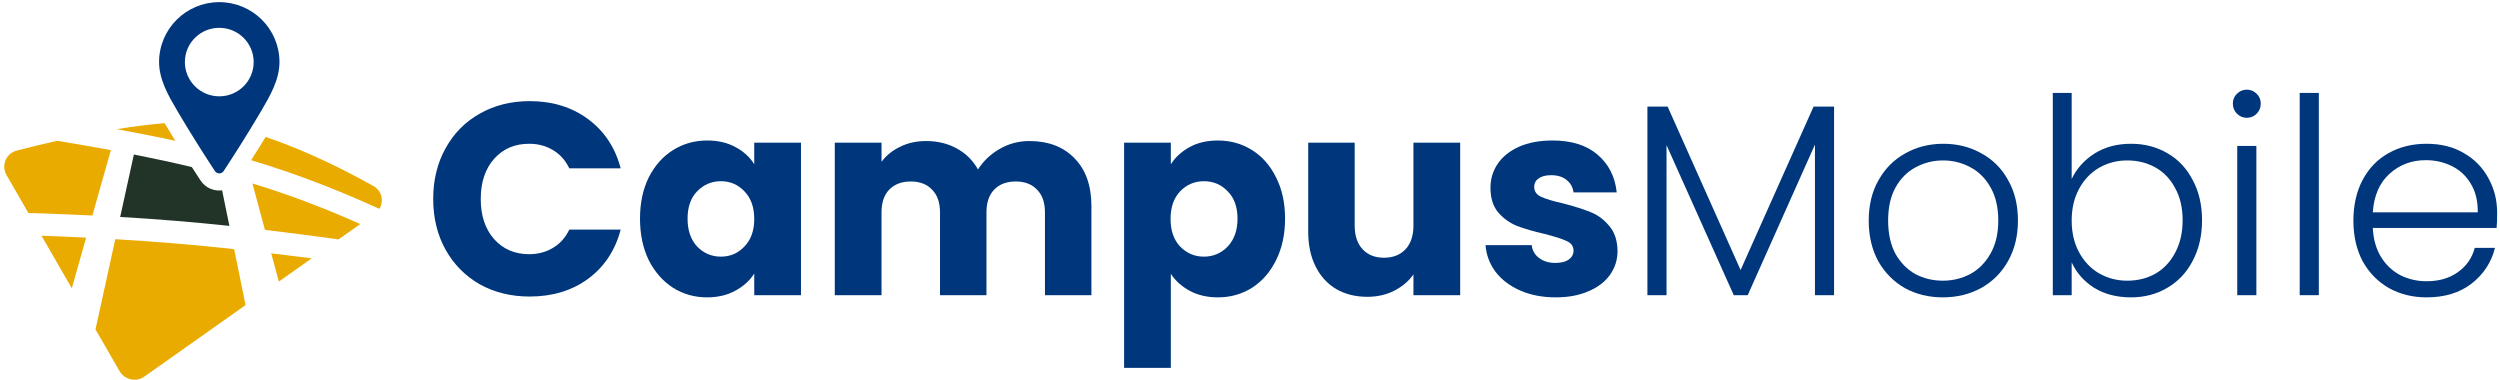 <svg width="270" height="41" viewBox="0 0 270 41" fill="none" xmlns="http://www.w3.org/2000/svg">
<path d="M27.12 17.303C27.602 16.547 28.139 15.691 28.686 14.794C33.303 16.337 37.735 18.636 40.343 20.102C41.263 20.619 41.478 21.739 40.975 22.555C35.935 20.263 31.486 18.607 27.12 17.303Z" fill="#E9AB00"/>
<path d="M20.716 18.043C21.09 18.623 21.411 19.116 21.652 19.483C22.194 20.309 23.116 20.667 23.988 20.558L24.773 24.395C20.78 23.974 17.012 23.667 12.979 23.432L14.459 16.687C16.662 17.12 18.734 17.568 20.716 18.043Z" fill="#223327"/>
<path d="M17.78 13.304C18.162 13.949 18.551 14.59 18.931 15.208C16.886 14.761 14.792 14.351 12.601 13.951C14.336 13.671 16.096 13.44 17.78 13.304Z" fill="#E9AB00"/>
<path d="M1.807 16.261C2.948 15.964 4.452 15.591 6.166 15.206C8.208 15.541 10.137 15.875 11.974 16.214L9.979 23.273C7.8 23.168 5.519 23.079 3.065 23.002L0.71 18.916C0.111 17.878 0.643 16.563 1.807 16.261Z" fill="#E9AB00"/>
<path d="M7.756 31.137L4.48 25.457C6.159 25.518 7.759 25.587 9.303 25.663L7.756 31.137Z" fill="#E9AB00"/>
<path d="M12.912 40.08L10.314 35.576L12.452 25.833C16.875 26.095 20.944 26.438 25.286 26.905L26.522 32.948L15.598 40.668C14.704 41.299 13.457 41.027 12.912 40.08Z" fill="#E9AB00"/>
<path d="M33.66 27.904L30.115 30.409L29.294 27.361C30.7 27.529 32.149 27.709 33.66 27.904Z" fill="#E9AB00"/>
<path d="M38.906 24.198L36.56 25.855C33.71 25.461 31.095 25.121 28.612 24.826L27.263 19.815C31.216 21.022 34.962 22.436 38.906 24.198Z" fill="#E9AB00"/>
<path fill-rule="evenodd" clip-rule="evenodd" d="M23.682 10.403C25.733 10.403 27.397 8.747 27.397 6.704C27.397 4.661 25.733 3.005 23.682 3.005C21.63 3.005 19.967 4.661 19.967 6.704C19.967 8.747 21.63 10.403 23.682 10.403ZM23.207 18.471C23.432 18.813 23.932 18.813 24.157 18.471C24.968 17.235 26.683 14.586 28.222 11.96C29.18 10.325 30.183 8.598 30.183 6.704C30.183 3.129 27.272 0.231 23.682 0.231C20.091 0.231 17.18 3.129 17.18 6.704C17.18 8.598 18.183 10.325 19.142 11.96C20.681 14.586 22.396 17.235 23.207 18.471Z" fill="#00367B"/>
<path d="M46.786 21.489C46.786 19.443 47.228 17.623 48.114 16.029C48.999 14.415 50.229 13.166 51.803 12.28C53.397 11.375 55.198 10.922 57.205 10.922C59.665 10.922 61.77 11.572 63.521 12.87C65.273 14.169 66.443 15.94 67.034 18.183H61.485C61.072 17.318 60.481 16.658 59.714 16.206C58.966 15.753 58.11 15.527 57.146 15.527C55.591 15.527 54.332 16.068 53.368 17.15C52.404 18.233 51.922 19.679 51.922 21.489C51.922 23.299 52.404 24.746 53.368 25.828C54.332 26.91 55.591 27.451 57.146 27.451C58.11 27.451 58.966 27.225 59.714 26.773C60.481 26.32 61.072 25.661 61.485 24.795H67.034C66.443 27.038 65.273 28.809 63.521 30.108C61.77 31.387 59.665 32.026 57.205 32.026C55.198 32.026 53.397 31.584 51.803 30.698C50.229 29.793 48.999 28.544 48.114 26.95C47.228 25.356 46.786 23.536 46.786 21.489Z" fill="#00367B"/>
<path d="M69.121 23.614C69.121 21.922 69.436 20.436 70.066 19.157C70.715 17.878 71.591 16.895 72.692 16.206C73.794 15.517 75.024 15.173 76.382 15.173C77.543 15.173 78.556 15.409 79.422 15.881C80.308 16.353 80.987 16.973 81.459 17.741V15.409H86.506V31.879H81.459V29.547C80.967 30.314 80.278 30.934 79.393 31.407C78.527 31.879 77.513 32.115 76.353 32.115C75.014 32.115 73.794 31.77 72.692 31.082C71.591 30.373 70.715 29.38 70.066 28.101C69.436 26.802 69.121 25.306 69.121 23.614ZM81.459 23.644C81.459 22.384 81.105 21.391 80.396 20.663C79.707 19.935 78.861 19.571 77.858 19.571C76.854 19.571 75.998 19.935 75.29 20.663C74.601 21.371 74.257 22.355 74.257 23.614C74.257 24.874 74.601 25.877 75.29 26.625C75.998 27.353 76.854 27.717 77.858 27.717C78.861 27.717 79.707 27.353 80.396 26.625C81.105 25.897 81.459 24.903 81.459 23.644Z" fill="#00367B"/>
<path d="M111.173 15.232C113.219 15.232 114.843 15.852 116.043 17.091C117.263 18.331 117.873 20.053 117.873 22.257V31.879H112.855V22.935C112.855 21.873 112.57 21.056 111.999 20.486C111.448 19.895 110.681 19.6 109.697 19.6C108.713 19.6 107.936 19.895 107.365 20.486C106.814 21.056 106.539 21.873 106.539 22.935V31.879H101.521V22.935C101.521 21.873 101.236 21.056 100.665 20.486C100.114 19.895 99.347 19.6 98.363 19.6C97.379 19.6 96.602 19.895 96.031 20.486C95.48 21.056 95.205 21.873 95.205 22.935V31.879H90.157V15.409H95.205V17.475C95.716 16.786 96.385 16.245 97.212 15.852C98.038 15.438 98.973 15.232 100.016 15.232C101.255 15.232 102.357 15.497 103.322 16.029C104.305 16.56 105.073 17.318 105.624 18.301C106.194 17.396 106.972 16.658 107.956 16.088C108.939 15.517 110.012 15.232 111.173 15.232Z" fill="#00367B"/>
<path d="M126.45 17.741C126.942 16.973 127.621 16.353 128.487 15.881C129.352 15.409 130.366 15.173 131.527 15.173C132.885 15.173 134.114 15.517 135.216 16.206C136.318 16.895 137.184 17.878 137.814 19.157C138.463 20.436 138.788 21.922 138.788 23.614C138.788 25.306 138.463 26.802 137.814 28.101C137.184 29.38 136.318 30.373 135.216 31.082C134.114 31.77 132.885 32.115 131.527 32.115C130.386 32.115 129.372 31.879 128.487 31.407C127.621 30.934 126.942 30.324 126.45 29.576V39.73H121.403V15.409H126.45V17.741ZM133.652 23.614C133.652 22.355 133.298 21.371 132.589 20.663C131.901 19.935 131.045 19.571 130.021 19.571C129.018 19.571 128.162 19.935 127.454 20.663C126.765 21.391 126.421 22.384 126.421 23.644C126.421 24.903 126.765 25.897 127.454 26.625C128.162 27.353 129.018 27.717 130.021 27.717C131.025 27.717 131.881 27.353 132.589 26.625C133.298 25.877 133.652 24.874 133.652 23.614Z" fill="#00367B"/>
<path d="M157.699 15.409V31.879H152.652V29.636C152.14 30.364 151.442 30.954 150.556 31.407C149.69 31.839 148.726 32.056 147.663 32.056C146.404 32.056 145.292 31.78 144.328 31.229C143.364 30.659 142.616 29.842 142.085 28.78C141.554 27.717 141.288 26.468 141.288 25.031V15.409H146.306V24.352C146.306 25.454 146.591 26.31 147.162 26.92C147.732 27.53 148.5 27.835 149.464 27.835C150.448 27.835 151.225 27.53 151.796 26.92C152.366 26.31 152.652 25.454 152.652 24.352V15.409H157.699Z" fill="#00367B"/>
<path d="M168.024 32.115C166.588 32.115 165.309 31.869 164.187 31.377C163.066 30.885 162.18 30.216 161.531 29.37C160.882 28.504 160.518 27.54 160.439 26.477H165.427C165.486 27.048 165.752 27.51 166.224 27.865C166.696 28.219 167.277 28.396 167.965 28.396C168.595 28.396 169.077 28.278 169.412 28.042C169.766 27.786 169.943 27.461 169.943 27.068C169.943 26.595 169.697 26.251 169.205 26.035C168.713 25.799 167.916 25.543 166.814 25.267C165.634 24.992 164.65 24.706 163.863 24.411C163.076 24.096 162.397 23.614 161.826 22.965C161.255 22.296 160.97 21.401 160.97 20.279C160.97 19.334 161.226 18.479 161.738 17.711C162.269 16.924 163.036 16.304 164.04 15.852C165.063 15.399 166.273 15.173 167.67 15.173C169.736 15.173 171.36 15.684 172.54 16.708C173.741 17.731 174.429 19.088 174.606 20.781H169.943C169.864 20.21 169.608 19.758 169.176 19.423C168.762 19.088 168.211 18.921 167.523 18.921C166.932 18.921 166.48 19.039 166.165 19.275C165.85 19.492 165.693 19.797 165.693 20.19C165.693 20.663 165.939 21.017 166.431 21.253C166.942 21.489 167.729 21.725 168.792 21.961C170.012 22.276 171.006 22.591 171.773 22.906C172.54 23.201 173.209 23.693 173.78 24.382C174.37 25.051 174.675 25.956 174.695 27.097C174.695 28.061 174.42 28.927 173.869 29.695C173.337 30.442 172.56 31.033 171.537 31.465C170.533 31.898 169.362 32.115 168.024 32.115Z" fill="#00367B"/>
<path d="M198.08 11.513V31.879H196.014V15.616L188.753 31.879H187.247L179.986 15.675V31.879H177.92V11.513H180.104L187.985 29.163L195.866 11.513H198.08Z" fill="#00367B"/>
<path d="M209.821 32.115C208.306 32.115 206.938 31.78 205.718 31.111C204.518 30.423 203.564 29.459 202.855 28.219C202.167 26.959 201.822 25.494 201.822 23.821C201.822 22.148 202.176 20.692 202.885 19.453C203.593 18.193 204.557 17.229 205.777 16.56C206.997 15.871 208.365 15.527 209.88 15.527C211.395 15.527 212.763 15.871 213.983 16.56C215.222 17.229 216.187 18.193 216.875 19.453C217.584 20.692 217.938 22.148 217.938 23.821C217.938 25.474 217.584 26.93 216.875 28.189C216.167 29.449 215.193 30.423 213.953 31.111C212.714 31.78 211.336 32.115 209.821 32.115ZM209.821 30.314C210.884 30.314 211.867 30.078 212.773 29.606C213.678 29.114 214.406 28.386 214.957 27.422C215.527 26.438 215.813 25.238 215.813 23.821C215.813 22.404 215.537 21.214 214.986 20.25C214.435 19.266 213.707 18.538 212.802 18.065C211.897 17.573 210.913 17.327 209.851 17.327C208.788 17.327 207.804 17.573 206.899 18.065C205.994 18.538 205.266 19.266 204.715 20.25C204.183 21.214 203.918 22.404 203.918 23.821C203.918 25.238 204.183 26.438 204.715 27.422C205.266 28.386 205.984 29.114 206.869 29.606C207.775 30.078 208.758 30.314 209.821 30.314Z" fill="#00367B"/>
<path d="M223.741 19.334C224.272 18.213 225.089 17.298 226.191 16.59C227.312 15.881 228.631 15.527 230.146 15.527C231.622 15.527 232.94 15.871 234.101 16.56C235.262 17.229 236.167 18.193 236.816 19.453C237.485 20.692 237.82 22.139 237.82 23.791C237.82 25.444 237.485 26.9 236.816 28.16C236.167 29.419 235.252 30.393 234.071 31.082C232.91 31.77 231.602 32.115 230.146 32.115C228.611 32.115 227.283 31.77 226.161 31.082C225.059 30.373 224.252 29.459 223.741 28.337V31.879H221.704V10.037H223.741V19.334ZM235.724 23.791C235.724 22.453 235.459 21.302 234.927 20.338C234.416 19.354 233.707 18.606 232.802 18.095C231.897 17.583 230.874 17.327 229.733 17.327C228.631 17.327 227.617 17.593 226.692 18.124C225.787 18.656 225.069 19.413 224.538 20.397C224.006 21.381 223.741 22.522 223.741 23.821C223.741 25.12 224.006 26.261 224.538 27.245C225.069 28.229 225.787 28.986 226.692 29.517C227.617 30.049 228.631 30.314 229.733 30.314C230.874 30.314 231.897 30.059 232.802 29.547C233.707 29.016 234.416 28.258 234.927 27.274C235.459 26.271 235.724 25.11 235.724 23.791Z" fill="#00367B"/>
<path d="M242.655 12.723C242.242 12.723 241.887 12.575 241.592 12.28C241.297 11.985 241.149 11.621 241.149 11.188C241.149 10.755 241.297 10.401 241.592 10.126C241.887 9.83 242.242 9.683 242.655 9.683C243.068 9.683 243.422 9.83 243.717 10.126C244.012 10.401 244.16 10.755 244.16 11.188C244.16 11.621 244.012 11.985 243.717 12.28C243.422 12.575 243.068 12.723 242.655 12.723ZM243.688 15.763V31.879H241.622V15.763H243.688Z" fill="#00367B"/>
<path d="M250.433 10.037V31.879H248.367V10.037H250.433Z" fill="#00367B"/>
<path d="M269.692 22.994C269.692 23.703 269.673 24.244 269.633 24.618H256.263C256.322 25.838 256.617 26.881 257.148 27.747C257.679 28.612 258.378 29.271 259.244 29.724C260.109 30.157 261.054 30.373 262.077 30.373C263.415 30.373 264.537 30.049 265.442 29.399C266.367 28.75 266.977 27.874 267.272 26.773H269.456C269.063 28.347 268.216 29.636 266.918 30.639C265.639 31.623 264.025 32.115 262.077 32.115C260.562 32.115 259.204 31.78 258.004 31.111C256.804 30.423 255.859 29.459 255.17 28.219C254.501 26.959 254.167 25.494 254.167 23.821C254.167 22.148 254.501 20.682 255.17 19.423C255.839 18.164 256.774 17.2 257.974 16.53C259.175 15.861 260.542 15.527 262.077 15.527C263.612 15.527 264.95 15.861 266.091 16.53C267.252 17.2 268.138 18.105 268.748 19.246C269.377 20.367 269.692 21.617 269.692 22.994ZM267.597 22.935C267.616 21.735 267.37 20.712 266.859 19.866C266.367 19.02 265.688 18.38 264.822 17.947C263.956 17.514 263.012 17.298 261.989 17.298C260.454 17.298 259.145 17.79 258.063 18.774C256.981 19.758 256.381 21.145 256.263 22.935H267.597Z" fill="#00367B"/>
</svg>
